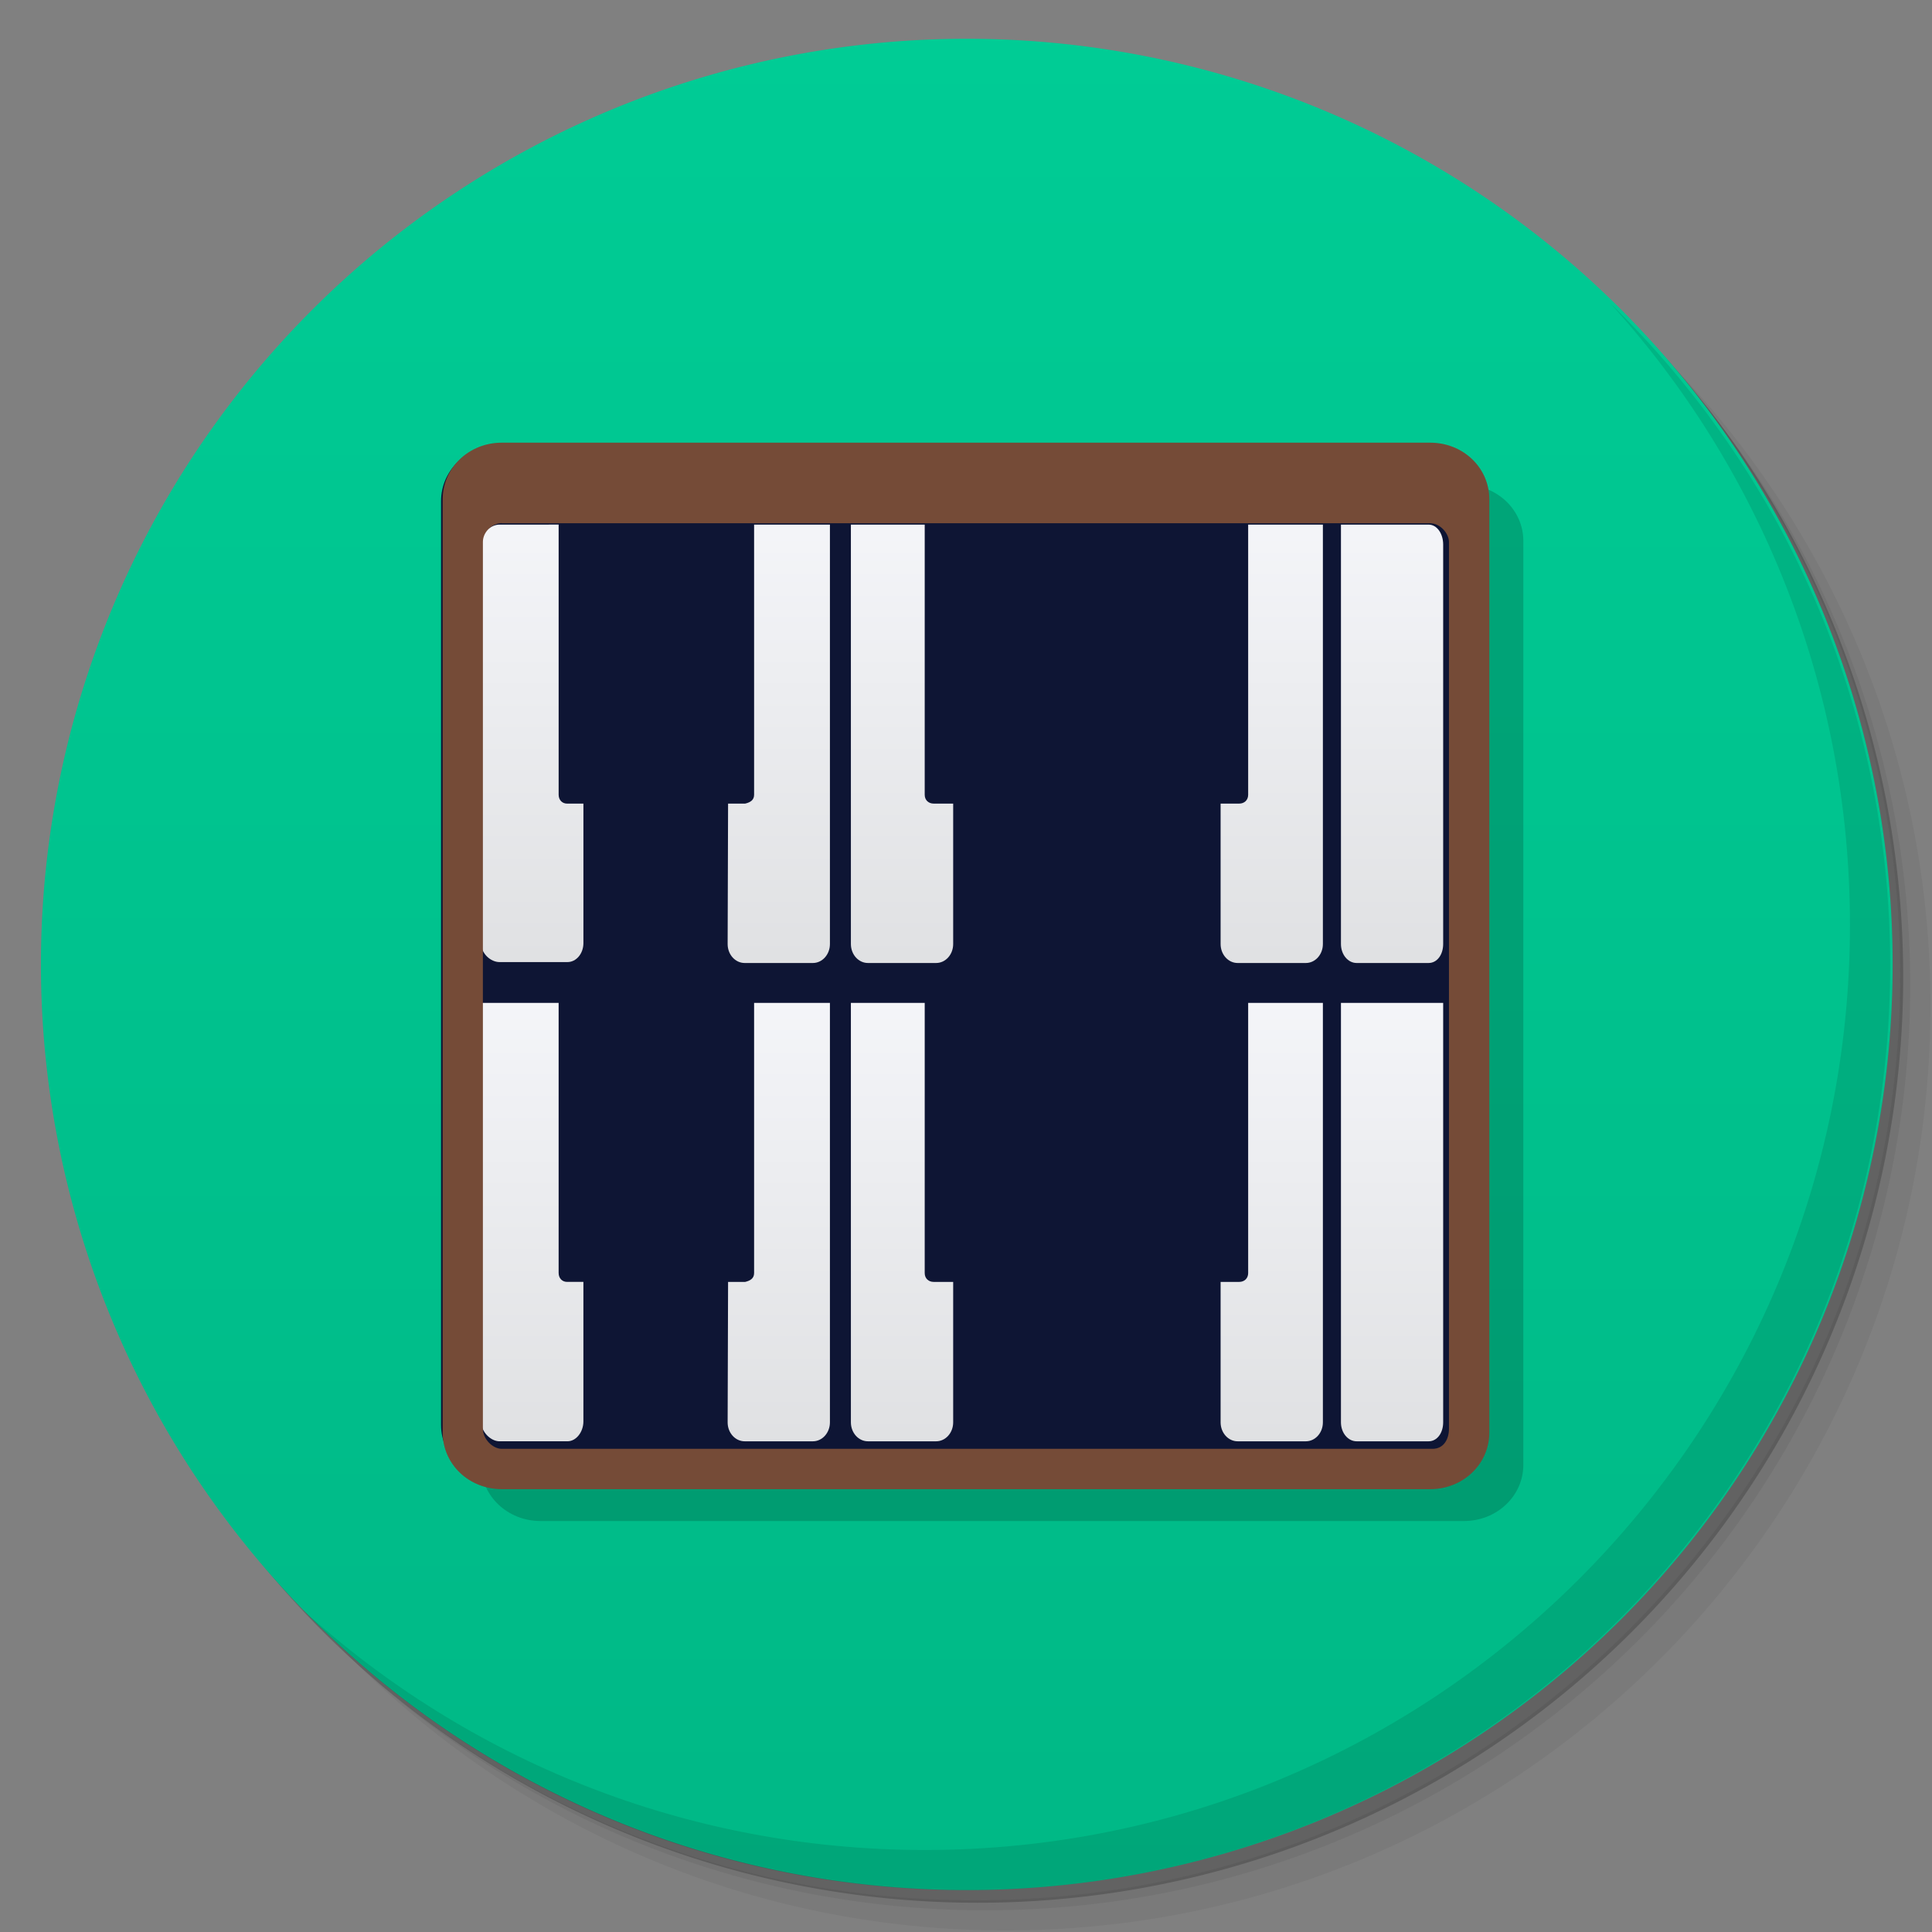 <svg xmlns="http://www.w3.org/2000/svg" xmlns:xlink="http://www.w3.org/1999/xlink" width="48" viewBox="0 0 13.547 13.547" height="48">
 <rect x="0" y="0" width="13.547" height="13.547" fill="#808080" stroke="none"/>
 <defs>
  <linearGradient id="linearGradient4033" x1="-27" x2="-24" gradientUnits="userSpaceOnUse">
   <stop style="stop-color:#00b886;stop-opacity:1"/>
   <stop offset="1" style="stop-color:#00cc95;stop-opacity:1"/>
  </linearGradient>
  <linearGradient id="linearGradient2762">
   <stop style="stop-color:#dfe0e2"/>
   <stop offset="1" style="stop-color:#fafbff"/>
  </linearGradient>
  <linearGradient xlink:href="#linearGradient2762" id="linearGradient3379" gradientUnits="userSpaceOnUse" gradientTransform="matrix(0.881,0,0,1.041,19.369,-150.493)" y1="209.78" x2="0" y2="89.29"/>
  <linearGradient xlink:href="#linearGradient2762" id="linearGradient3393" gradientUnits="userSpaceOnUse" gradientTransform="matrix(0.81,0,0,1.041,105.378,-150.493)" y1="209.78" x2="0" y2="89.29"/>
  <linearGradient xlink:href="#linearGradient2762" id="linearGradient3395" gradientUnits="userSpaceOnUse" gradientTransform="matrix(0.881,0,0,1.041,19.369,-48.865)" y1="209.78" x2="0" y2="89.29"/>
  <linearGradient xlink:href="#linearGradient2762" id="linearGradient3409" gradientUnits="userSpaceOnUse" gradientTransform="matrix(0.81,0,0,1.041,105.378,-48.865)" y1="209.78" x2="0" y2="89.29"/>
 </defs>
 <g>
  <path d="m 25 2 c -12.703 0 -23 10.297 -23 23 0 6.367 2.601 12.12 6.781 16.281 4.085 3.712 9.514 5.969 15.469 5.969 c 12.703 0 23 -10.297 23 -23 0 -5.954 -2.256 -11.384 -5.969 -15.469 c -4.165 -4.181 -9.914 -6.781 -16.281 -6.781 z m 16.281 6.781 c 3.854 4.113 6.219 9.637 6.219 15.719 c 0 12.703 -10.297 23 -23 23 c -6.081 0 -11.606 -2.364 -15.719 -6.219 4.16 4.144 9.883 6.719 16.219 6.719 12.703 0 23 -10.297 23 -23 0 -6.335 -2.575 -12.06 -6.719 -16.219 z" transform="scale(0.282,0.282)" style="fill:#000;opacity:0.05;fill-opacity:1;stroke:none"/>
  <path d="m 41.28 8.781 c 3.712 4.085 5.969 9.514 5.969 15.469 c 0 12.703 -10.297 23 -23 23 -5.954 0 -11.384 -2.256 -15.469 -5.969 c 4.113 3.854 9.637 6.219 15.719 6.219 c 12.703 0 23 -10.297 23 -23 0 -6.081 -2.364 -11.606 -6.219 -15.719 z" transform="scale(0.282,0.282)" style="fill:#000;opacity:0.1;fill-opacity:1;stroke:none"/>
  <path transform="matrix(4.327,0,0,3.246,117.193,-35.348)" d="m -24 13 a 1.5 2 0 1 1 -3 0 1.5 2 0 1 1 3 0 z" style="fill:#000;opacity:0.2;fill-opacity:1;stroke:none"/>
 </g>
 <g>
  <path d="m -24 13 a 1.5 2 0 1 1 -3 0 1.5 2 0 1 1 3 0 z" transform="matrix(0,-4.327,3.246,0,-35.419,-103.576)" style="fill:url(#linearGradient4033);fill-opacity:1;stroke:none"/>
  <path d="m 40.03 7.531 c 3.712 4.085 5.969 9.514 5.969 15.469 c 0 12.703 -10.297 23 -23 23 c -5.954 0 -11.384 -2.256 -15.469 -5.969 c 4.178 4.291 10.01 6.969 16.469 6.969 c 12.703 0 23 -10.297 23 -23 c 0 -6.462 -2.677 -12.291 -6.969 -16.469 z" transform="scale(0.282,0.282)" style="fill:#000;opacity:0.1;fill-opacity:1;stroke:none"/>
  <g transform="matrix(0.035,0,0,0.033,0.1,4.621)">
   <g>
    <g transform="translate(-695.2,0)">
     <g>
      <g>
       <path d="m 800.62 -37.04 185.02 0 c 6.587 0 11.889 5.329 11.889 11.949 l 0 196.3 c 0 6.62 -5.302 11.949 -11.889 11.949 l -185.02 0 c -6.587 0 -11.889 -5.329 -11.889 -11.949 l 0 -196.3 c 0 -6.62 5.303 -11.949 11.889 -11.949 z" style="fill:#000;fill-opacity:0.173"/>
       <path d="m 792.59 -45.506 185.02 0 c 6.587 0 11.889 5.329 11.889 11.949 l 0 196.3 c 0 6.62 -5.302 11.949 -11.889 11.949 l -185.02 0 c -6.587 0 -11.889 -5.329 -11.889 -11.949 l 0 -196.3 c 0 -6.62 5.303 -11.949 11.889 -11.949 z" style="fill:#0e1534;fill-opacity:1"/>
       <path d="m 862.81 73.07 c 0 0 0.002 51.14 0.002 89.12 0 2.233 1.525 4.03 3.415 4.03 l 13.66 0 c 1.89 0 3.415 -1.801 3.415 -4.03 l 0 -29.839 -3.913 0 c -0.986 0 -1.79 -0.707 -1.79 -1.872 l 0.002 -57.41 z" style="fill:url(#linearGradient3395)"/>
       <path d="m 907.99 132.35 -3.977 0 c -0.99 0 -1.805 -0.704 -1.793 -1.872 l 0 -57.41 -9.229 0 -0.003 57.41 c -0.006 1.164 -0.828 1.651 -1.793 1.872 l -3.696 0 0 29.839 c 0 2.233 1.527 4.03 3.42 4.03 l 13.651 0 c 1.893 0 3.42 -1.801 3.42 -4.03 z" style="fill:url(#linearGradient3395)"/>
       <path d="m 942.4 73.07 0 57.41 c 0 1.166 -0.804 1.872 -1.793 1.872 l -3.727 0 0 29.839 c 0 2.233 1.527 4.03 3.42 4.03 l 13.651 0 c 1.893 0 3.42 -1.801 3.42 -4.03 0 -12.904 0 -89.12 0 -89.12 z" style="fill:url(#linearGradient3395)"/>
       <path d="m 917.62 73.07 0 57.41 c 0 1.168 -0.802 1.872 -1.79 1.872 l -3.643 0 0.004 29.839 c 0.005 2.233 1.519 4.03 3.409 4.03 l 13.662 0 c 1.89 0 3.415 -1.801 3.415 -4.03 l 0 -29.839 -3.889 0 c -0.987 0 -1.79 -0.706 -1.79 -1.872 l 0 -57.41 z" style="fill:url(#linearGradient3395)"/>
       <path d="m 788.73 73.06 c 0 0 0 59.49 0 88.93 0 2.232 1.916 4.229 3.688 4.229 l 13.601 0 c 1.772 0 3.202 -1.996 3.202 -4.229 l 0 -29.644 -3.284 0 c -0.931 0 -1.678 -0.732 -1.678 -1.904 l 0 -57.38 z" style="fill:url(#linearGradient3395)"/>
       <path d="m 833.91 132.35 -3.483 0 c -0.99 0 -1.765 -0.704 -1.765 -1.872 l 0 -57.41 -9.864 0 0 57.38 c 0 1.172 -0.831 1.798 -1.82 1.904 l -3.559 0 0 29.839 c 0 2.233 1.527 4.03 3.42 4.03 l 13.651 0 c 1.893 0 3.42 -1.801 3.42 -4.03 z" style="fill:url(#linearGradient3395)"/>
       <path d="m 843.42 73.07 0 57.41 c 0 1.168 -0.829 1.633 -1.793 1.872 l -3.42 0 -0.088 29.839 c -0.005 2.233 1.527 4.03 3.42 4.03 l 13.651 0 c 1.893 0 3.42 -1.801 3.42 -4.03 0.006 -21.373 0 -89.12 0 -89.12 z" style="fill:url(#linearGradient3395)"/>
       <path d="m 960.99 73.07 c 0 0 0 53.17 0 89.12 0 2.233 1.401 4.03 3.139 4.03 l 14.415 0 c 1.737 0 2.925 -1.801 2.925 -4.03 0 -29.709 0 -89.13 0 -89.13 z" style="fill:url(#linearGradient3409)"/>
       <path d="m 862.81 -28.561 c 0 0 0.002 51.14 0.002 89.12 0 2.233 1.525 4.03 3.415 4.03 l 13.66 0 c 1.89 0 3.415 -1.801 3.415 -4.03 l 0 -29.839 -3.913 0 c -0.986 0 -1.79 -0.707 -1.79 -1.872 l 0.002 -57.41 z" style="fill:url(#linearGradient3379)"/>
       <path d="m 907.99 30.722 -3.977 0 c -0.99 0 -1.805 -0.704 -1.793 -1.872 l 0 -57.41 -9.229 0 -0.003 57.41 c -0.006 1.164 -0.828 1.651 -1.793 1.872 l -3.696 0 0 29.839 c 0 2.233 1.527 4.03 3.42 4.03 l 13.651 0 c 1.893 0 3.42 -1.801 3.42 -4.03 z" style="fill:url(#linearGradient3379)"/>
       <path d="m 942.4 -28.561 0 57.41 c 0 1.166 -0.804 1.872 -1.793 1.872 l -3.727 0 0 29.839 c 0 2.233 1.527 4.03 3.42 4.03 l 13.651 0 c 1.893 0 3.42 -1.801 3.42 -4.03 0 -12.904 0 -89.12 0 -89.12 z" style="fill:url(#linearGradient3379)"/>
       <path d="m 917.62 -28.561 0 57.41 c 0 1.168 -0.802 1.872 -1.79 1.872 l -3.643 0 0.004 29.839 c 0.005 2.233 1.519 4.03 3.409 4.03 l 13.662 0 c 1.89 0 3.415 -1.801 3.415 -4.03 l 0 -29.839 -3.889 0 c -0.987 0 -1.79 -0.706 -1.79 -1.872 l 0 -57.41 z" style="fill:url(#linearGradient3379)"/>
       <path d="m 792.42 -28.561 c -1.772 0 -3.688 1.768 -3.688 4 l 0 84.926 c 0 2.232 1.916 4.03 3.688 4.03 l 13.601 0 c 1.772 0 3.202 -1.801 3.202 -4.03 l 0 -29.644 -3.284 0 c -0.931 0 -1.678 -0.732 -1.678 -1.904 l 0 -57.38 z" style="fill:url(#linearGradient3379)"/>
       <path d="m 833.91 30.722 -3.483 0 c -0.99 0 -1.765 -0.704 -1.765 -1.872 l 0 -57.41 -9.864 0 0 57.38 c 0 1.172 -0.831 1.798 -1.82 1.904 l -3.559 0 0 29.839 c 0 2.233 1.527 4.03 3.42 4.03 l 13.651 0 c 1.893 0 3.42 -1.801 3.42 -4.03 z" style="fill:url(#linearGradient3379)"/>
       <path d="m 843.42 -28.561 0 57.41 c 0 1.168 -0.829 1.633 -1.793 1.872 l -3.42 0 -0.088 29.839 c -0.005 2.233 1.527 4.03 3.42 4.03 l 13.651 0 c 1.893 0 3.42 -1.801 3.42 -4.03 0.006 -21.373 0 -89.12 0 -89.12 z" style="fill:url(#linearGradient3379)"/>
       <path d="m 960.99 -28.561 c 0 0 0 53.17 0 89.12 0 2.233 1.401 4.03 3.139 4.03 l 14.415 0 c 1.737 0 2.925 -1.801 2.925 -4.03 l 0 -84.89 c 0 -2.233 -1.188 -4.229 -2.925 -4.229 z" style="fill:url(#linearGradient3393)"/>
      </g>
     </g>
    </g>
   </g>
  </g>
  <path d="m 3.519 3.104 c -0.231 0 -0.415 0.176 -0.415 0.397 l 0 6.544 c 0 0.221 0.183 0.397 0.415 0.397 l 6.509 0 c 0.231 0 0.415 -0.176 0.415 -0.397 l 0 -6.544 c 0 -0.221 -0.183 -0.397 -0.415 -0.397 z m 0 0.565 6.509 0 c 0.07 0 0.132 0.071 0.132 0.132 l 0 6.217 c 0 0.074 -0.037 0.141 -0.115 0.141 l -6.527 0 c -0.062 0 -0.132 -0.067 -0.132 -0.141 l 0 -6.218 c 0 -0.074 0.07 -0.132 0.132 -0.132 z" style="fill:#754b37;fill-opacity:1"/>
 </g>
</svg>
